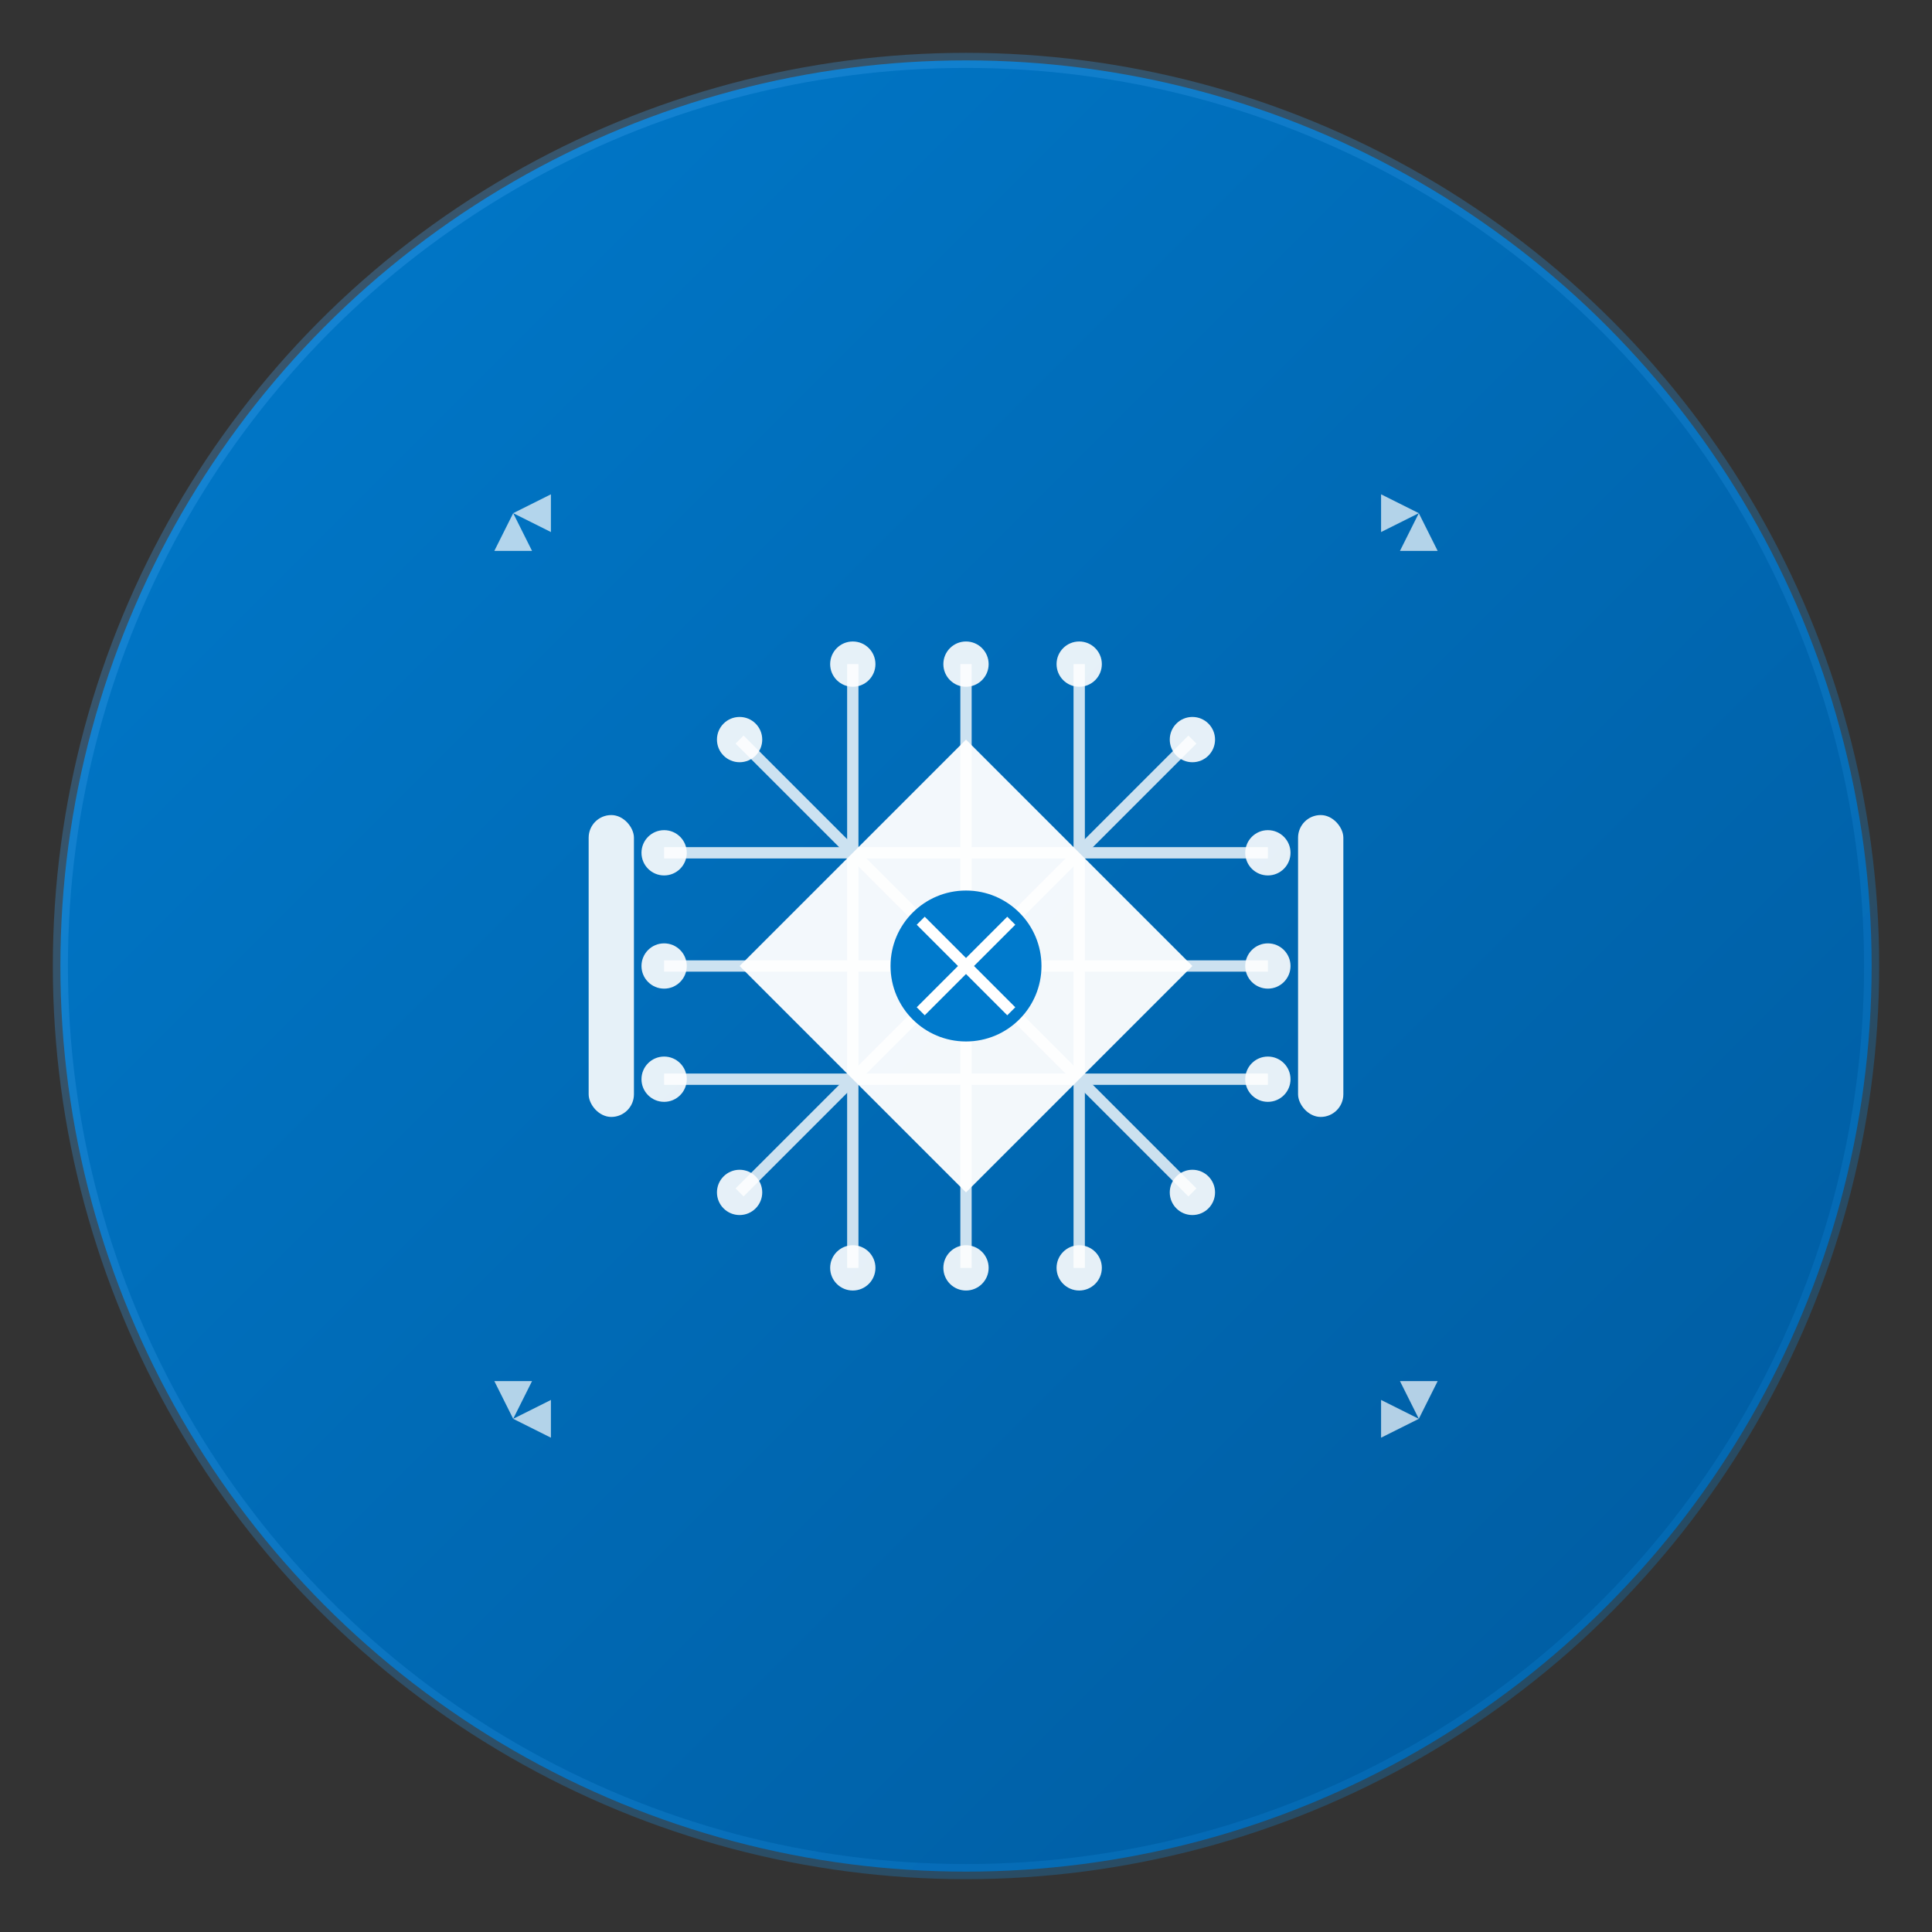 <svg width="512" height="512" viewBox="0 0 512 512" fill="none" xmlns="http://www.w3.org/2000/svg">
  <rect x="0" y="0" width="512" height="512" fill="#333333" stroke="none"/>
  <defs>
    <!-- Gradient definitions -->
    <linearGradient id="bgGradient" x1="0%" y1="0%" x2="100%" y2="100%">
      <stop offset="0%" style="stop-color:#007acc;stop-opacity:1" />
      <stop offset="100%" style="stop-color:#005a9e;stop-opacity:1" />
    </linearGradient>
    
    <linearGradient id="accentGradient" x1="0%" y1="0%" x2="100%" y2="100%">
      <stop offset="0%" style="stop-color:#4dabf7;stop-opacity:1" />
      <stop offset="100%" style="stop-color:#007acc;stop-opacity:1" />
    </linearGradient>
  </defs>
  
  <!-- Background Circle with Gradient -->
  <circle cx="256" cy="256" r="240" fill="url(#bgGradient)"/>
  
  <!-- Main Icon Container -->
  <g transform="translate(256, 256)">
    
    <!-- Central Diamond (AI Core) -->
    <polygon points="0,-60 60,0 0,60 -60,0" fill="#ffffff" opacity="0.95"/>
    
    <!-- Code Brackets -->
    <g fill="#ffffff" opacity="0.9">
      <!-- Left Bracket -->
      <rect x="-100" y="-40" width="12" height="80" rx="6"/>
      <rect x="-94" y="-32" width="4" height="8" rx="2"/>
      <rect x="-94" y="-16" width="4" height="8" rx="2"/>
      <rect x="-94" y="0" width="4" height="8" rx="2"/>
      <rect x="-94" y="16" width="4" height="8" rx="2"/>
      <rect x="-94" y="24" width="4" height="8" rx="2"/>
      
      <!-- Right Bracket -->
      <rect x="88" y="-40" width="12" height="80" rx="6"/>
      <rect x="90" y="-32" width="4" height="8" rx="2"/>
      <rect x="90" y="-16" width="4" height="8" rx="2"/>
      <rect x="90" y="0" width="4" height="8" rx="2"/>
      <rect x="90" y="16" width="4" height="8" rx="2"/>
      <rect x="90" y="24" width="4" height="8" rx="2"/>
    </g>
    
    <!-- AI Circuit Pattern -->
    <g stroke="#ffffff" stroke-width="3" fill="none" opacity="0.8">
      <!-- Horizontal lines -->
      <line x1="-80" y1="-30" x2="80" y2="-30"/>
      <line x1="-80" y1="0" x2="80" y2="0"/>
      <line x1="-80" y1="30" x2="80" y2="30"/>
      
      <!-- Vertical lines -->
      <line x1="-30" y1="-80" x2="-30" y2="80"/>
      <line x1="0" y1="-80" x2="0" y2="80"/>
      <line x1="30" y1="-80" x2="30" y2="80"/>
      
      <!-- Diagonal lines -->
      <line x1="-60" y1="-60" x2="60" y2="60"/>
      <line x1="60" y1="-60" x2="-60" y2="60"/>
    </g>
    
    <!-- Circuit Nodes -->
    <g fill="#ffffff" opacity="0.9">
      <circle cx="-80" cy="-30" r="6"/>
      <circle cx="-80" cy="0" r="6"/>
      <circle cx="-80" cy="30" r="6"/>
      <circle cx="80" cy="-30" r="6"/>
      <circle cx="80" cy="0" r="6"/>
      <circle cx="80" cy="30" r="6"/>
      <circle cx="-30" cy="-80" r="6"/>
      <circle cx="0" cy="-80" r="6"/>
      <circle cx="30" cy="-80" r="6"/>
      <circle cx="-30" cy="80" r="6"/>
      <circle cx="0" cy="80" r="6"/>
      <circle cx="30" cy="80" r="6"/>
      <circle cx="-60" cy="-60" r="6"/>
      <circle cx="60" cy="-60" r="6"/>
      <circle cx="-60" cy="60" r="6"/>
      <circle cx="60" cy="60" r="6"/>
    </g>
    
    <!-- Central AI Symbol -->
    <g fill="#007acc">
      <circle cx="0" cy="0" r="20"/>
      <path d="M-12,-12 L12,12 M12,-12 L-12,12" stroke="#ffffff" stroke-width="3" fill="none"/>
    </g>
    
    <!-- Sparkle Effects -->
    <g fill="#ffffff" opacity="0.7">
      <polygon points="-120,-120 -115,-110 -125,-110"/>
      <polygon points="120,-120 115,-110 125,-110"/>
      <polygon points="-120,120 -115,110 -125,110"/>
      <polygon points="120,120 115,110 125,110"/>
      <polygon points="-120,-120 -110,-115 -110,-125"/>
      <polygon points="120,-120 110,-115 110,-125"/>
      <polygon points="-120,120 -110,115 -110,125"/>
      <polygon points="120,120 110,115 110,125"/>
    </g>
  </g>
  
  <!-- Outer ring with accent -->
  <circle cx="256" cy="256" r="240" fill="none" stroke="url(#accentGradient)" stroke-width="4" opacity="0.3"/>
</svg>
